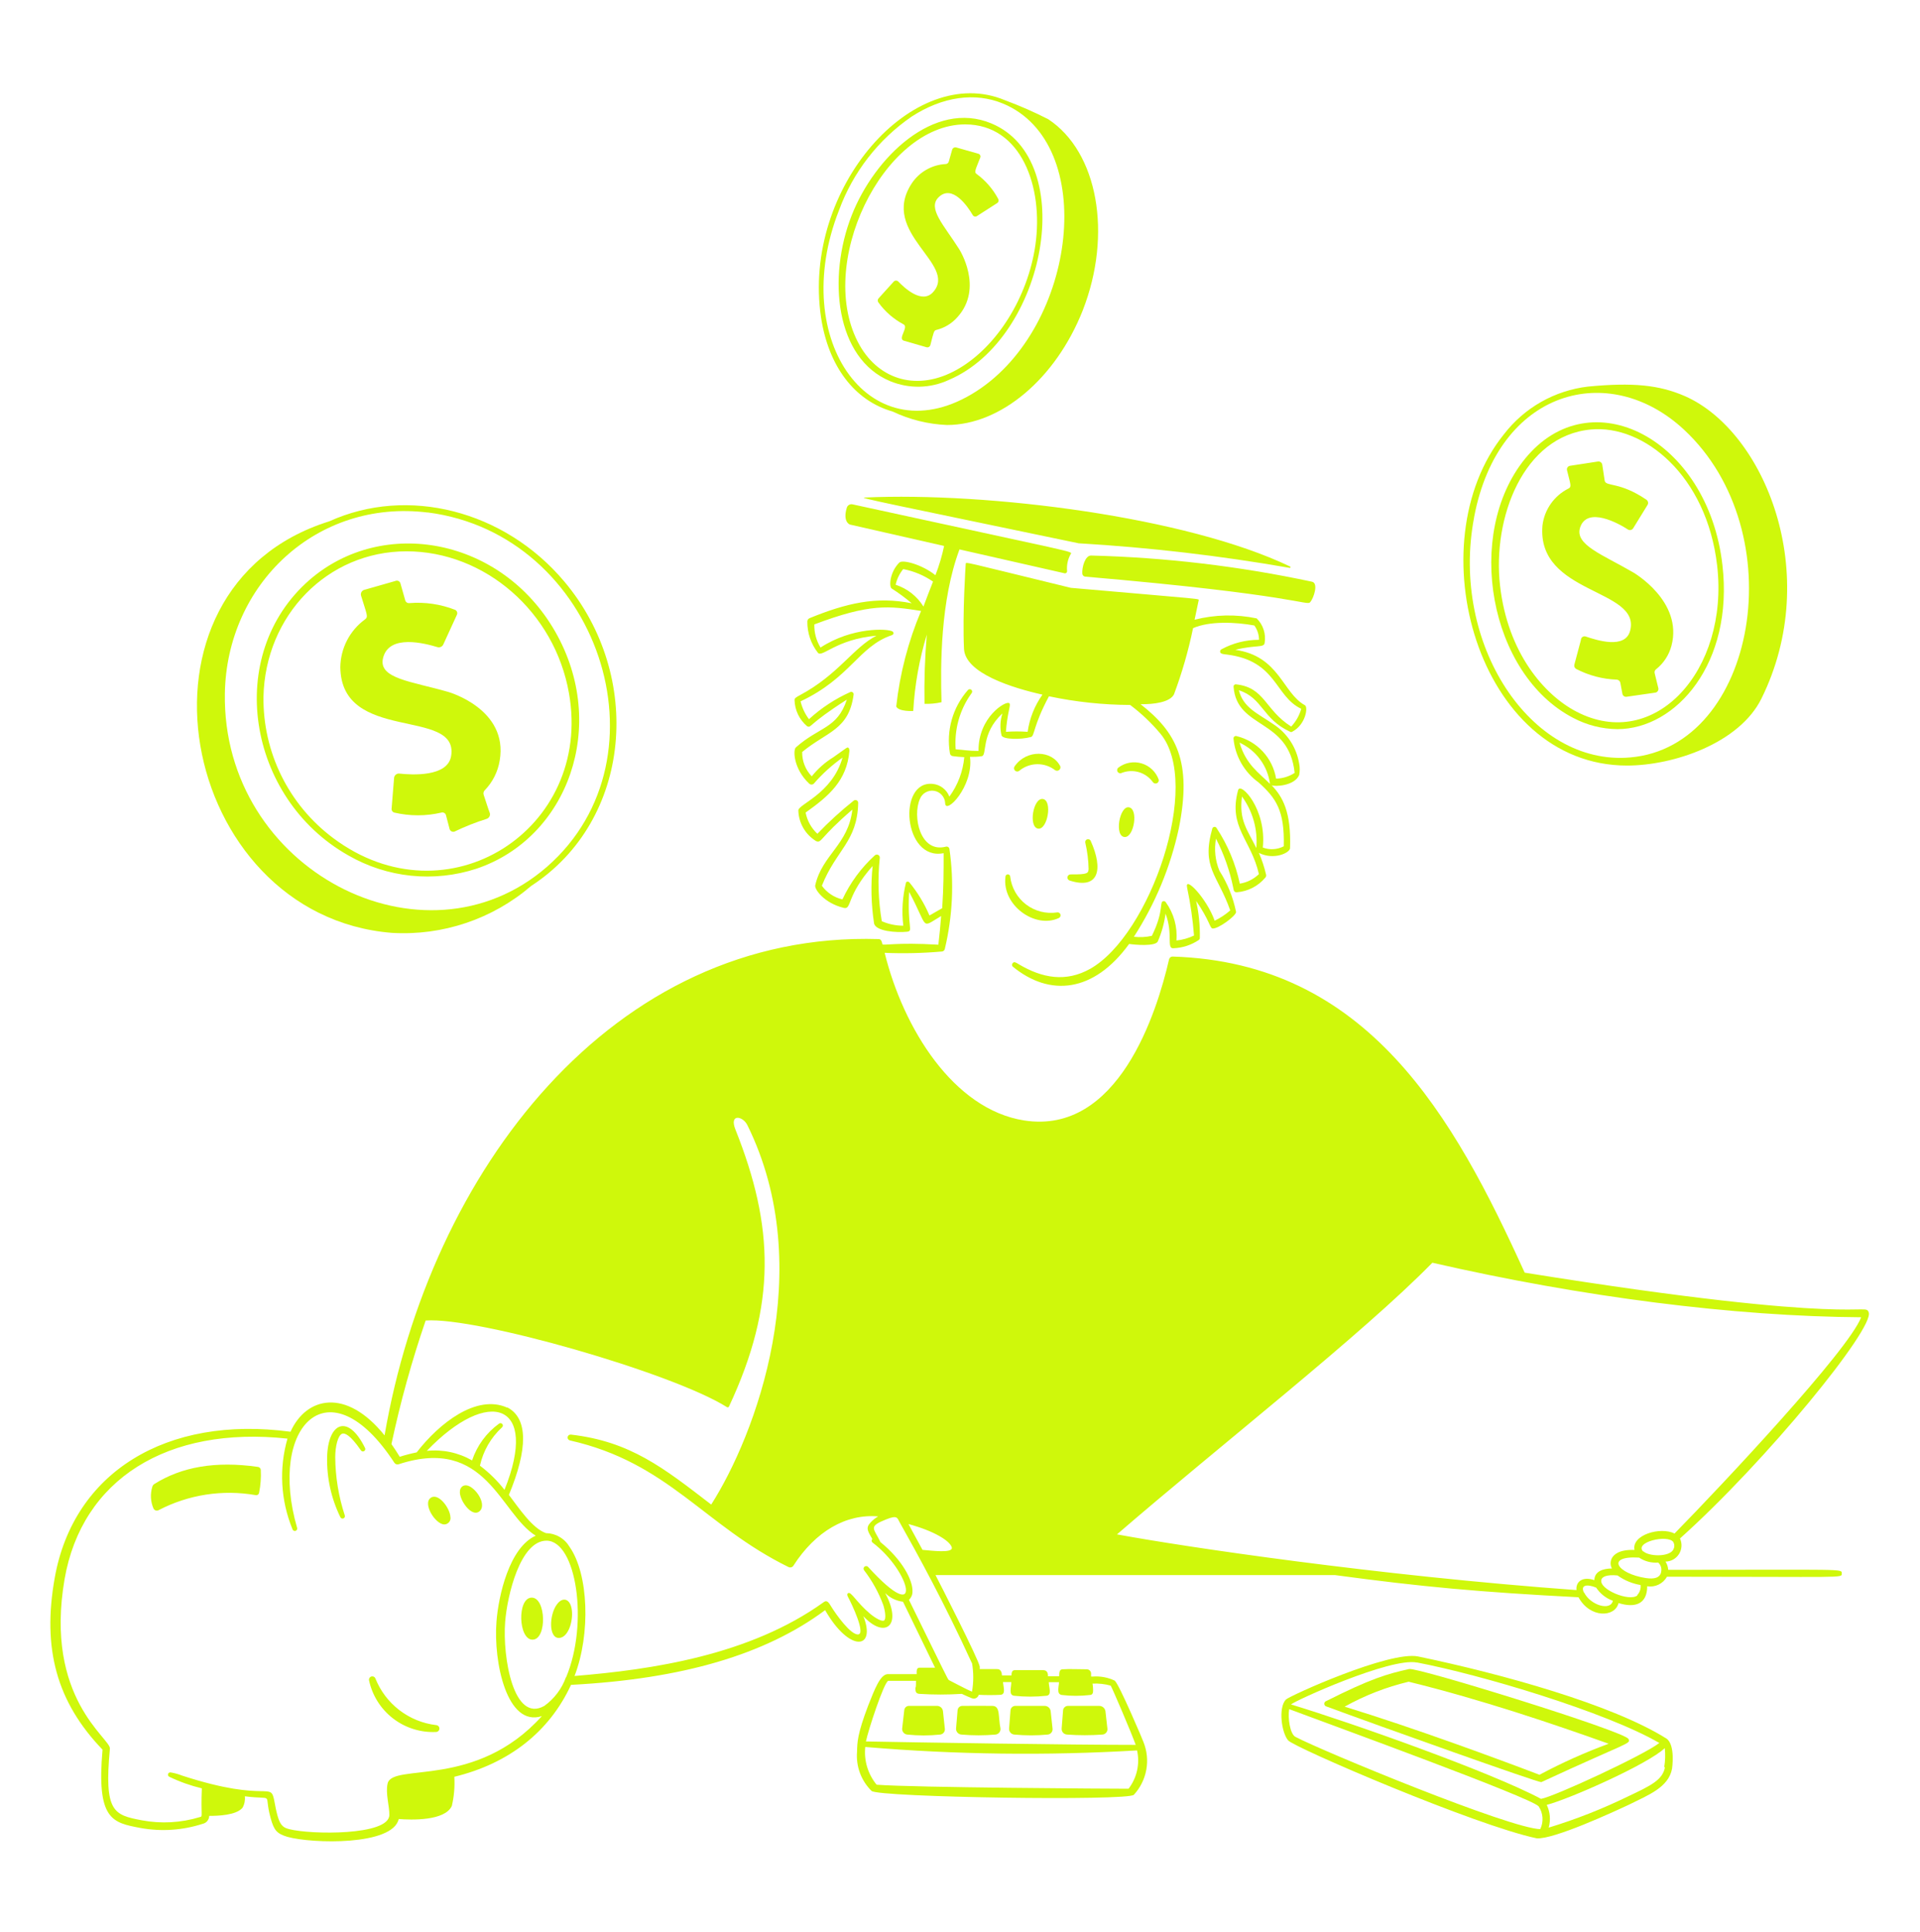 <svg width="154" height="155" viewBox="0 0 154 155" fill="none" xmlns="http://www.w3.org/2000/svg">
<path d="M130.754 50.582C130.371 52.115 128.048 51.349 127.198 51.065C127.125 51.038 127.045 51.04 126.975 51.072C126.904 51.103 126.849 51.161 126.822 51.233C126.822 51.318 126.584 52.13 126.278 53.311C126.259 53.377 126.263 53.449 126.289 53.513C126.316 53.577 126.363 53.63 126.423 53.663C127.432 54.188 128.545 54.481 129.681 54.522C129.75 54.526 129.815 54.553 129.867 54.599C129.918 54.645 129.953 54.707 129.965 54.775L130.126 55.641C130.131 55.681 130.145 55.718 130.165 55.753C130.186 55.787 130.213 55.817 130.245 55.84C130.277 55.864 130.314 55.881 130.352 55.89C130.391 55.899 130.431 55.901 130.471 55.894L132.77 55.564C132.812 55.557 132.851 55.542 132.886 55.519C132.921 55.495 132.95 55.465 132.973 55.429C132.995 55.394 133.01 55.354 133.016 55.313C133.022 55.271 133.019 55.229 133.008 55.189C132.931 54.89 132.816 54.422 132.717 54.001C132.702 53.945 132.704 53.886 132.724 53.831C132.743 53.776 132.778 53.729 132.824 53.694C133.432 53.214 133.868 52.55 134.066 51.801C135.009 48.229 131 45.921 131 45.921C128.531 44.48 126.262 43.699 126.745 42.296C127.32 40.617 129.811 41.974 130.578 42.48C130.644 42.519 130.722 42.532 130.798 42.517C130.873 42.501 130.939 42.458 130.984 42.395L132.149 40.502C132.188 40.434 132.201 40.354 132.184 40.277C132.167 40.201 132.122 40.133 132.057 40.088C129.888 38.609 128.792 39.061 128.708 38.555L128.516 37.283C128.505 37.202 128.462 37.13 128.397 37.081C128.333 37.032 128.251 37.011 128.171 37.022L125.925 37.367C125.885 37.373 125.847 37.388 125.812 37.41C125.778 37.432 125.749 37.461 125.727 37.494C125.704 37.528 125.689 37.567 125.682 37.607C125.676 37.647 125.677 37.688 125.688 37.727C125.963 38.854 126.078 39.053 125.803 39.191C125.237 39.475 124.751 39.895 124.387 40.412C124.023 40.93 123.793 41.53 123.718 42.158C123.242 47.715 131.62 47.194 130.754 50.582ZM36.187 60.631C35.927 62.348 33.029 62.164 32.025 62.057C31.928 62.048 31.831 62.076 31.755 62.136C31.678 62.196 31.626 62.283 31.611 62.379L31.412 64.839C31.397 64.912 31.41 64.988 31.449 65.052C31.487 65.116 31.548 65.163 31.619 65.184C32.867 65.478 34.166 65.478 35.413 65.184C35.485 65.165 35.562 65.174 35.628 65.21C35.693 65.245 35.743 65.305 35.766 65.376L36.065 66.518C36.078 66.556 36.098 66.592 36.125 66.622C36.151 66.653 36.184 66.678 36.22 66.695C36.257 66.713 36.296 66.724 36.337 66.726C36.377 66.729 36.417 66.723 36.456 66.71C37.296 66.305 38.164 65.962 39.054 65.683C39.144 65.648 39.218 65.581 39.261 65.494C39.303 65.407 39.312 65.308 39.284 65.215C39.161 64.916 38.947 64.195 38.794 63.759C38.773 63.697 38.77 63.63 38.785 63.566C38.8 63.503 38.832 63.445 38.878 63.398C39.514 62.743 39.934 61.908 40.081 61.007C40.787 56.875 35.965 55.511 35.965 55.511C32.999 54.652 30.331 54.445 30.722 52.797C31.19 50.82 34.125 51.624 35.099 51.916C35.19 51.94 35.286 51.931 35.37 51.89C35.455 51.849 35.522 51.779 35.559 51.693L36.64 49.333C36.658 49.298 36.67 49.26 36.674 49.221C36.678 49.181 36.674 49.142 36.663 49.104C36.651 49.066 36.633 49.031 36.608 49.001C36.583 48.97 36.552 48.945 36.517 48.926C35.346 48.465 34.084 48.279 32.83 48.382C32.761 48.391 32.69 48.375 32.632 48.337C32.573 48.299 32.529 48.242 32.508 48.175L32.117 46.795C32.105 46.753 32.084 46.714 32.055 46.681C32.026 46.648 31.99 46.622 31.95 46.604C31.909 46.587 31.866 46.578 31.822 46.58C31.778 46.581 31.735 46.592 31.695 46.611L29.197 47.324C29.106 47.356 29.03 47.421 28.986 47.507C28.942 47.592 28.932 47.692 28.959 47.784C29.427 49.317 29.557 49.471 29.281 49.685C28.675 50.126 28.181 50.702 27.836 51.367C27.492 52.032 27.307 52.769 27.296 53.518C27.365 59.65 36.801 56.722 36.187 60.631ZM72.475 26.022C72.897 26.252 72.007 27.141 72.475 27.325L74.307 27.854C74.341 27.865 74.376 27.868 74.411 27.864C74.446 27.859 74.48 27.848 74.51 27.83C74.541 27.812 74.567 27.788 74.587 27.759C74.608 27.73 74.622 27.697 74.629 27.663C74.897 26.62 74.905 26.513 75.104 26.467C75.757 26.307 76.346 25.951 76.79 25.447C78.929 23.087 76.936 19.99 76.936 19.99C75.717 18.066 74.368 16.709 75.288 15.82C76.392 14.747 77.634 16.586 78.025 17.261C78.041 17.288 78.063 17.311 78.088 17.329C78.114 17.348 78.143 17.361 78.173 17.368C78.204 17.375 78.236 17.376 78.267 17.371C78.298 17.366 78.328 17.354 78.354 17.337L79.964 16.303C79.993 16.287 80.019 16.265 80.04 16.239C80.061 16.213 80.076 16.183 80.086 16.151C80.095 16.119 80.098 16.085 80.094 16.052C80.09 16.019 80.08 15.987 80.064 15.958C79.643 15.165 79.048 14.478 78.324 13.95C78.132 13.804 78.216 13.674 78.623 12.646C78.636 12.616 78.642 12.583 78.641 12.55C78.641 12.516 78.633 12.484 78.618 12.454C78.604 12.424 78.583 12.398 78.557 12.377C78.531 12.356 78.501 12.34 78.469 12.332L76.691 11.826C76.623 11.81 76.551 11.821 76.491 11.857C76.431 11.892 76.387 11.95 76.369 12.018L76.101 12.961C76.086 13.015 76.055 13.064 76.01 13.1C75.966 13.136 75.912 13.157 75.855 13.16C75.31 13.187 74.779 13.342 74.305 13.613C73.831 13.883 73.427 14.261 73.126 14.716C70.513 18.717 76.859 21.186 74.844 23.431C73.954 24.428 72.544 23.094 72.046 22.581C71.999 22.535 71.935 22.509 71.869 22.509C71.804 22.509 71.74 22.535 71.693 22.581L70.459 23.945C70.422 23.99 70.401 24.047 70.401 24.106C70.401 24.165 70.422 24.222 70.459 24.267C70.987 24.999 71.677 25.6 72.475 26.022ZM86.809 46.021C86.814 46.082 86.841 46.14 86.885 46.183C86.928 46.227 86.985 46.254 87.047 46.259C104.079 47.723 104.807 48.635 105.091 48.305C105.374 47.976 105.773 46.772 105.229 46.665C99.399 45.419 93.466 44.716 87.507 44.565C87.031 44.565 86.771 45.515 86.809 46.021ZM69.363 39.912C68.734 39.912 71.708 40.494 86.518 43.584C92.19 43.918 97.838 44.576 103.435 45.553C103.442 45.556 103.45 45.557 103.457 45.557C103.465 45.556 103.472 45.555 103.479 45.551C103.485 45.548 103.492 45.544 103.497 45.538C103.502 45.532 103.505 45.526 103.508 45.519C103.51 45.512 103.512 45.505 103.511 45.497C103.511 45.49 103.509 45.482 103.506 45.475C103.503 45.469 103.498 45.463 103.493 45.458C103.487 45.453 103.481 45.449 103.473 45.446C95.172 41.46 79.259 39.46 69.363 39.912Z" fill="#CFF80B"/>
<path d="M130.501 61.413C134.242 61.413 139.508 59.619 141.279 56.047C146.231 46.029 141.524 34.584 135.147 31.779C133.069 30.874 130.954 30.668 127.366 31.012C126.043 31.168 124.764 31.587 123.605 32.245C122.447 32.904 121.432 33.788 120.621 34.845C113.569 43.599 118.528 61.413 130.501 61.413ZM118.237 41.483C120.176 31.204 129.076 28.904 135.055 34.454C143.916 42.671 140.873 59.895 130.762 60.761C122.752 61.474 116.321 51.617 118.229 41.545L118.237 41.483Z" fill="#CFF80B"/>
<path d="M126.194 57.596C127.281 58.17 128.49 58.478 129.72 58.492C134.449 58.492 139.071 53.196 138.152 45.316C136.994 35.213 127.573 30.33 122.315 36.807C117.432 42.825 119.425 54.1 126.194 57.596ZM127.604 34.454C131.828 34.056 136.894 38.126 137.73 45.377C138.696 53.809 132.702 60.347 126.447 57.09C123.879 55.756 120.928 52.398 120.314 46.964C119.701 41.529 122.185 34.96 127.604 34.454ZM71.41 30.583C72.158 30.89 72.962 31.039 73.77 31.021C74.579 31.002 75.375 30.817 76.109 30.476C83.919 27.141 86.564 12.846 79.52 9.902C74.921 7.978 70.145 12.608 68.313 17.276C66.358 22.259 66.995 28.759 71.41 30.583ZM77.412 9.979C81.919 9.979 83.713 14.992 83.046 19.66C82.448 23.822 79.98 27.816 76.806 29.625C73.633 31.434 70.559 30.499 68.965 27.724C65.308 21.316 70.827 9.979 77.412 9.979Z" fill="#CFF80B"/>
<path d="M71.594 33.013C72.96 33.663 74.443 34.031 75.955 34.094C80.263 34.094 84.678 30.384 86.847 24.895C89.239 18.763 88.051 12.186 84.08 9.565C82.946 8.986 81.779 8.474 80.585 8.032C73.303 4.996 64.311 15.053 65.852 25.447C66.442 29.372 68.527 32.139 71.594 33.013ZM67.301 16.855C68.418 13.81 70.454 11.187 73.127 9.35C75.603 7.748 78.201 7.38 80.447 8.308C88.112 11.489 86.38 26.183 78.324 31.38C69.953 36.777 63.162 27.356 67.301 16.855ZM31.427 74.835C35.5 75.08 39.508 73.73 42.603 71.071C50.706 65.805 51.641 54.208 45.248 46.634C40.449 40.947 32.7 38.969 26.414 41.82C9.275 47.178 14.295 73.448 31.427 74.835ZM34.309 41.108C47.977 42.855 53.963 60.708 43.876 69.531C34.003 78.139 17.814 69.791 18.036 55.633C18.182 46.857 25.402 40.011 34.309 41.115V41.108Z" fill="#CFF80B"/>
<path d="M27.947 68.626C29.487 69.512 31.195 70.064 32.962 70.248C34.729 70.431 36.514 70.242 38.203 69.692C45.562 67.223 48.835 58.194 44.535 50.674C40.235 43.154 30.737 41.399 24.827 46.519C17.936 52.529 19.807 64.034 27.947 68.626ZM32.608 44.227C38.886 44.227 44.497 49.08 45.639 55.626C47.555 66.518 35.865 74.099 26.705 67.216C24.952 65.901 23.533 64.191 22.565 62.225C21.597 60.26 21.106 58.093 21.133 55.902C21.271 49.371 26.253 44.227 32.608 44.227ZM85.866 70.144C85.807 70.144 85.75 70.166 85.705 70.204C85.659 70.242 85.629 70.296 85.619 70.354C85.609 70.412 85.62 70.472 85.65 70.524C85.68 70.575 85.726 70.614 85.782 70.634C88.166 71.401 88.495 69.715 87.491 67.476C87.472 67.418 87.43 67.37 87.376 67.343C87.321 67.316 87.258 67.311 87.2 67.331C87.142 67.35 87.094 67.391 87.067 67.446C87.04 67.501 87.035 67.564 87.054 67.622C87.214 68.308 87.301 69.01 87.315 69.715C87.284 70.044 87.269 70.159 85.866 70.144ZM80.646 70.328C80.347 72.627 83.038 74.544 84.939 73.639C84.989 73.613 85.029 73.569 85.05 73.516C85.072 73.463 85.073 73.404 85.054 73.351C85.036 73.297 84.998 73.251 84.949 73.222C84.9 73.194 84.841 73.184 84.785 73.195C84.35 73.26 83.906 73.238 83.48 73.129C83.053 73.02 82.653 72.826 82.302 72.56C81.952 72.293 81.659 71.959 81.44 71.577C81.222 71.195 81.082 70.772 81.029 70.335C81.03 70.285 81.011 70.235 80.976 70.199C80.941 70.162 80.892 70.141 80.842 70.14C80.791 70.139 80.742 70.158 80.705 70.193C80.668 70.229 80.647 70.277 80.646 70.328ZM83.26 66.472C84.027 66.595 84.433 64.219 83.651 64.096C82.869 63.973 82.471 66.342 83.26 66.472ZM90.55 64.763C89.783 64.632 89.354 67.147 90.228 67.147C90.964 67.147 91.324 64.893 90.55 64.763ZM85.046 61.474C84.387 60.163 82.325 60.102 81.382 61.474C81.345 61.524 81.327 61.586 81.331 61.648C81.335 61.709 81.361 61.768 81.405 61.812C81.448 61.857 81.506 61.884 81.568 61.89C81.63 61.895 81.692 61.878 81.742 61.842C82.144 61.505 82.648 61.315 83.173 61.304C83.697 61.293 84.209 61.461 84.624 61.781C84.671 61.814 84.728 61.831 84.785 61.83C84.842 61.83 84.898 61.811 84.944 61.778C84.991 61.744 85.025 61.697 85.043 61.642C85.062 61.588 85.063 61.529 85.046 61.474ZM92.474 62.747C92.508 62.795 92.558 62.829 92.615 62.845C92.672 62.861 92.733 62.857 92.787 62.834C92.841 62.811 92.886 62.77 92.914 62.718C92.942 62.666 92.952 62.606 92.941 62.547C92.831 62.236 92.649 61.956 92.41 61.729C92.171 61.501 91.882 61.334 91.566 61.24C91.25 61.145 90.916 61.127 90.591 61.187C90.267 61.246 89.961 61.382 89.699 61.582C89.654 61.617 89.622 61.667 89.609 61.723C89.597 61.779 89.603 61.838 89.628 61.89C89.653 61.942 89.695 61.983 89.747 62.008C89.799 62.033 89.858 62.039 89.913 62.026C90.359 61.837 90.855 61.805 91.32 61.936C91.786 62.067 92.193 62.353 92.474 62.747ZM26.238 116.871C26.2 118.543 26.563 120.198 27.296 121.701C27.314 121.747 27.35 121.784 27.395 121.805C27.441 121.826 27.492 121.828 27.539 121.811C27.586 121.794 27.624 121.759 27.646 121.714C27.668 121.669 27.672 121.618 27.656 121.57C27.159 120.058 26.9 118.478 26.889 116.887C26.889 116.067 27.096 115.124 27.457 115.009C27.633 114.955 28.062 115.055 28.944 116.343C28.97 116.386 29.013 116.418 29.062 116.43C29.112 116.442 29.164 116.434 29.208 116.408C29.252 116.381 29.283 116.339 29.296 116.289C29.308 116.239 29.3 116.187 29.273 116.143C27.901 113.376 26.314 114.12 26.238 116.871ZM34.976 138.388C33.9 138.259 32.878 137.841 32.02 137.178C31.162 136.516 30.499 135.633 30.101 134.624C30.073 134.568 30.025 134.523 29.967 134.498C29.909 134.474 29.844 134.47 29.784 134.488C29.723 134.507 29.671 134.546 29.637 134.599C29.602 134.652 29.587 134.715 29.595 134.778C29.85 135.995 30.53 137.082 31.513 137.845C32.496 138.607 33.718 138.995 34.961 138.94C34.997 138.941 35.033 138.935 35.067 138.922C35.101 138.909 35.132 138.889 35.158 138.864C35.185 138.84 35.206 138.81 35.221 138.777C35.235 138.744 35.243 138.708 35.245 138.672C35.245 138.635 35.239 138.599 35.227 138.565C35.214 138.532 35.194 138.501 35.169 138.474C35.144 138.448 35.114 138.427 35.081 138.412C35.048 138.397 35.013 138.389 34.976 138.388ZM34.555 120.152C33.872 120.604 34.915 122.291 35.643 122.291C35.717 122.289 35.789 122.271 35.855 122.238C35.922 122.205 35.98 122.158 36.026 122.101C36.072 122.043 36.105 121.976 36.122 121.904C36.139 121.832 36.141 121.758 36.126 121.685C36.088 120.965 35.153 119.731 34.555 120.152ZM37.743 119.278C37.23 118.972 36.862 119.278 36.885 119.738C36.923 120.459 37.835 121.678 38.418 121.271C39.001 120.865 38.464 119.731 37.743 119.278ZM20.696 117.676C17.269 117.186 14.563 117.676 12.379 119.048C12.301 119.098 12.244 119.174 12.218 119.263C12.04 119.838 12.072 120.458 12.31 121.011C12.328 121.048 12.353 121.082 12.384 121.109C12.416 121.136 12.452 121.157 12.492 121.169C12.532 121.181 12.573 121.185 12.615 121.18C12.656 121.175 12.696 121.162 12.732 121.141C15.118 119.899 17.846 119.476 20.497 119.938C20.527 119.945 20.559 119.947 20.591 119.942C20.622 119.937 20.652 119.925 20.679 119.908C20.705 119.89 20.728 119.868 20.745 119.841C20.763 119.815 20.775 119.785 20.78 119.754C20.903 119.151 20.95 118.536 20.918 117.922C20.915 117.861 20.891 117.804 20.851 117.759C20.81 117.714 20.756 117.685 20.696 117.676ZM42.649 128.162C41.461 128.162 41.568 131.566 42.726 131.535C43.883 131.505 43.807 128.162 42.649 128.162ZM45.823 128.929C45.646 128.224 45.102 128.116 44.673 128.699C44.044 129.535 43.998 131.397 44.819 131.397C45.639 131.397 46.053 129.811 45.823 128.929ZM75.188 136.847H72.889C72.797 136.851 72.71 136.888 72.643 136.951C72.577 137.015 72.536 137.101 72.529 137.192L72.36 138.672C72.353 138.787 72.391 138.9 72.465 138.988C72.539 139.077 72.644 139.133 72.758 139.147C73.64 139.239 74.529 139.239 75.411 139.147C75.521 139.135 75.623 139.08 75.693 138.994C75.764 138.908 75.797 138.798 75.786 138.687L75.633 137.269C75.621 137.157 75.569 137.054 75.488 136.977C75.406 136.9 75.3 136.854 75.188 136.847ZM76.806 137.208L76.683 138.672C76.679 138.79 76.72 138.905 76.799 138.994C76.877 139.082 76.987 139.137 77.105 139.147C78.02 139.227 78.941 139.227 79.857 139.147C79.971 139.133 80.075 139.076 80.148 138.988C80.22 138.899 80.256 138.786 80.248 138.672C80.048 137.667 80.248 136.863 79.604 136.847C78.96 136.832 78.017 136.847 77.174 136.847C77.079 136.851 76.988 136.89 76.92 136.956C76.852 137.023 76.811 137.113 76.806 137.208ZM81.351 139.147C82.246 139.231 83.147 139.231 84.042 139.147C84.153 139.135 84.255 139.081 84.327 138.995C84.398 138.909 84.434 138.798 84.425 138.687L84.272 137.269C84.257 137.153 84.201 137.046 84.113 136.969C84.026 136.891 83.913 136.848 83.797 136.847H81.42C81.328 136.851 81.239 136.887 81.172 136.951C81.104 137.014 81.062 137.1 81.052 137.192L80.937 138.656C80.932 138.716 80.939 138.776 80.957 138.832C80.975 138.889 81.004 138.942 81.042 138.988C81.081 139.033 81.128 139.071 81.181 139.098C81.234 139.125 81.292 139.142 81.351 139.147ZM85.583 139.147C86.529 139.216 87.48 139.216 88.426 139.147C88.483 139.143 88.538 139.128 88.589 139.103C88.639 139.077 88.684 139.042 88.721 139C88.758 138.957 88.787 138.907 88.804 138.854C88.822 138.8 88.829 138.743 88.825 138.687L88.664 137.261C88.642 137.145 88.581 137.04 88.49 136.964C88.399 136.888 88.284 136.847 88.166 136.847H85.652C85.557 136.848 85.466 136.884 85.395 136.948C85.325 137.011 85.279 137.098 85.268 137.192L85.153 138.656C85.148 138.717 85.155 138.778 85.174 138.836C85.193 138.894 85.224 138.947 85.264 138.993C85.304 139.039 85.353 139.076 85.407 139.102C85.462 139.129 85.522 139.144 85.583 139.147ZM113.753 132.884C111.453 132.401 103.397 136.058 103.136 136.341C102.508 137.008 102.799 139.032 103.328 139.622C103.857 140.212 118.352 146.444 123.258 147.471C124.614 147.571 129.39 145.363 130.655 144.773C132.188 144.007 133.836 143.393 134.112 141.883C134.112 141.883 134.395 139.998 133.675 139.476C129.344 136.748 120.529 134.295 113.753 132.884ZM113.668 133.367C118.758 134.341 128.784 137.323 133.092 139.821C131.873 140.787 124.66 144.129 123.603 144.306C119.617 142.167 108.326 138.173 103.55 136.732C103.849 136.433 111.507 132.961 113.63 133.367H113.668ZM123.58 146.735C121.219 146.735 106.011 140.45 103.903 139.331C103.466 139.101 103.282 137.798 103.404 137.108C107.007 138.457 122.713 144.168 123.411 144.903C123.59 145.171 123.696 145.481 123.719 145.802C123.742 146.123 123.68 146.445 123.541 146.735H123.58ZM133.544 141.768C133.353 142.796 132.418 143.24 130.555 144.122C128.511 145.117 126.391 145.95 124.216 146.613C124.39 146.006 124.335 145.357 124.062 144.789C125.91 144.306 132.195 141.515 133.529 140.235C133.583 140.746 133.567 141.262 133.483 141.768H133.544Z" fill="#CFF80B"/>
<path d="M130.616 139.5C130.31 138.886 113.707 133.743 113.032 133.889C111.238 134.287 109.966 134.655 106.348 136.472C106.309 136.489 106.275 136.518 106.252 136.554C106.228 136.59 106.216 136.632 106.216 136.675C106.216 136.718 106.228 136.76 106.252 136.796C106.275 136.832 106.309 136.861 106.348 136.878C110.617 138.457 123.38 143.01 123.625 142.964C130.662 139.706 130.823 139.906 130.616 139.5ZM107.85 136.909C109.462 136.009 111.19 135.336 112.986 134.908C118.881 136.357 124.622 138.311 129.029 139.883C127.124 140.583 125.269 141.415 123.48 142.374C120 141.048 113.4 138.61 107.85 136.909Z" fill="#CFF80B"/>
<path d="M133.805 125.932C133.789 125.698 133.715 125.471 133.59 125.273C133.808 125.269 134.021 125.211 134.21 125.104C134.399 124.997 134.558 124.844 134.673 124.66C134.788 124.475 134.855 124.265 134.868 124.048C134.881 123.831 134.84 123.614 134.748 123.418C141.693 117.193 150.347 106.554 149.887 105.282C149.573 104.431 149.573 106.47 122.292 102.093C116.581 89.522 109.682 77.219 94.053 76.736C93.987 76.734 93.923 76.756 93.871 76.796C93.82 76.837 93.783 76.894 93.769 76.958C92.788 81.235 89.691 91.062 82.141 89.882C76.484 88.993 72.46 82.516 70.957 76.437C72.491 76.501 74.027 76.466 75.556 76.33C75.609 76.325 75.658 76.304 75.698 76.269C75.738 76.235 75.766 76.189 75.779 76.138C76.409 73.51 76.537 70.787 76.154 68.112C76.15 68.08 76.139 68.048 76.121 68.02C76.104 67.992 76.08 67.968 76.053 67.95C76.025 67.932 75.994 67.92 75.961 67.915C75.928 67.91 75.895 67.912 75.863 67.921C73.809 68.457 73.165 65.491 73.786 64.088C73.874 63.866 74.036 63.681 74.244 63.564C74.452 63.446 74.694 63.403 74.93 63.441C75.166 63.48 75.381 63.597 75.541 63.775C75.701 63.952 75.796 64.179 75.809 64.418C75.809 65.422 78.109 63.092 77.802 60.715C78.124 60.715 78.439 60.715 78.745 60.662C79.198 60.608 78.638 58.86 80.401 57.235C80.217 57.806 80.193 58.416 80.332 58.998C80.432 59.32 81.865 59.351 82.693 59.121C82.992 59.044 82.854 58.255 84.134 55.856C86.276 56.31 88.46 56.543 90.649 56.553C91.542 57.224 92.355 57.996 93.072 58.853C96.444 62.892 92.251 75.011 87.445 77.717C85.506 78.805 83.613 78.484 81.696 77.341C81.489 77.211 81.336 77.112 81.221 77.272C81.188 77.308 81.17 77.355 81.17 77.403C81.17 77.451 81.188 77.498 81.221 77.533C84.195 79.986 87.729 79.633 90.565 75.724C91.017 75.793 92.658 75.939 92.865 75.525C93.176 74.814 93.385 74.063 93.486 73.294C94.114 74.927 93.532 76.13 94.129 76.069C94.855 76.039 95.558 75.808 96.161 75.402C96.185 75.381 96.204 75.355 96.218 75.326C96.231 75.297 96.238 75.266 96.237 75.234C96.257 74.239 96.156 73.245 95.939 72.275C97.004 73.808 97.042 74.459 97.249 74.482C97.686 74.551 99.166 73.455 99.143 73.156C98.905 71.982 98.453 70.862 97.809 69.853C97.472 69.038 97.376 68.144 97.533 67.277C98.169 68.516 98.633 69.837 98.913 71.202C98.959 71.447 98.974 71.585 99.219 71.577C99.656 71.542 100.082 71.42 100.471 71.218C100.861 71.017 101.206 70.74 101.488 70.404C101.518 70.373 101.539 70.335 101.55 70.293C101.56 70.252 101.56 70.208 101.55 70.167C101.414 69.567 101.221 68.982 100.975 68.419C102.163 69.025 103.458 68.419 103.473 68.043C103.573 65.123 102.876 63.912 101.994 62.992C102.232 63.122 103.826 63.053 104.202 62.179C104.266 61.871 104.266 61.553 104.202 61.244C104.096 60.604 103.857 59.993 103.5 59.45C103.144 58.908 102.678 58.446 102.132 58.094C100.844 57.205 99.74 56.791 99.365 55.373C101.289 55.986 101.243 57.672 103.473 58.699C103.499 58.718 103.53 58.727 103.562 58.727C103.593 58.727 103.624 58.718 103.65 58.699C104.738 58.124 104.93 56.722 104.669 56.576C102.876 55.603 102.623 52.629 99.081 52.13C100.729 51.716 101.381 51.985 101.435 51.578C101.494 51.223 101.467 50.859 101.356 50.516C101.245 50.173 101.054 49.862 100.798 49.608C99.151 49.261 97.446 49.297 95.816 49.716C96.007 48.834 96.138 48.183 96.138 48.183C96.138 47.999 96.966 48.129 85.889 47.156C76.936 44.978 77.503 45.055 77.457 45.255C77.457 45.293 77.189 49.133 77.32 52.046C77.412 54.016 81.221 55.189 83.613 55.725C82.984 56.61 82.577 57.633 82.425 58.707C81.845 58.665 81.264 58.665 80.684 58.707C80.726 58.096 80.814 57.489 80.945 56.89C81.007 56.576 81.029 56.477 80.945 56.407C80.677 56.193 78.454 57.534 78.485 60.24C77.641 60.24 77.343 60.156 76.653 60.11C76.535 58.535 76.968 56.969 77.879 55.679L77.933 55.603C77.949 55.583 77.961 55.56 77.968 55.536C77.976 55.512 77.978 55.486 77.976 55.461C77.973 55.436 77.966 55.411 77.954 55.389C77.942 55.367 77.925 55.347 77.906 55.331C77.886 55.314 77.864 55.302 77.839 55.295C77.815 55.288 77.79 55.285 77.764 55.288C77.739 55.29 77.715 55.297 77.692 55.309C77.67 55.322 77.65 55.338 77.634 55.357C77.03 56.044 76.587 56.856 76.338 57.735C76.089 58.615 76.039 59.538 76.193 60.44C76.202 60.493 76.227 60.543 76.266 60.581C76.304 60.62 76.354 60.645 76.407 60.654C76.714 60.7 77.028 60.723 77.343 60.738C77.24 61.883 76.826 62.977 76.147 63.904C76.042 63.628 75.862 63.387 75.628 63.207C75.394 63.027 75.114 62.915 74.821 62.885C71.954 62.586 72.452 69.094 75.687 68.442C75.687 70.052 75.687 71.071 75.572 72.857L74.552 73.44C74.141 72.481 73.597 71.586 72.935 70.78C72.918 70.762 72.898 70.747 72.876 70.737C72.853 70.728 72.829 70.722 72.805 70.722C72.78 70.722 72.756 70.728 72.733 70.737C72.711 70.747 72.691 70.762 72.674 70.78C72.388 71.917 72.313 73.096 72.452 74.26C71.858 74.261 71.271 74.138 70.727 73.9C70.442 72.221 70.388 70.511 70.566 68.818C70.572 68.769 70.562 68.721 70.539 68.678C70.516 68.635 70.48 68.601 70.436 68.579C70.393 68.558 70.344 68.55 70.296 68.557C70.248 68.564 70.203 68.585 70.168 68.618C69.076 69.612 68.192 70.813 67.569 72.152C66.906 71.996 66.322 71.607 65.921 71.056C67.056 68.181 68.765 67.53 68.834 64.418C68.837 64.374 68.827 64.33 68.806 64.291C68.784 64.253 68.751 64.222 68.712 64.202C68.672 64.183 68.628 64.175 68.584 64.181C68.54 64.186 68.499 64.205 68.466 64.234C67.439 65.052 66.469 65.938 65.561 66.886C65.074 66.433 64.744 65.837 64.618 65.184C66.488 63.85 67.922 62.632 68.129 60.24C68.129 60.187 68.129 60.033 68.037 59.98C67.945 59.926 67.93 59.98 66.841 60.746C66.179 61.153 65.593 61.671 65.109 62.279C64.605 61.755 64.329 61.052 64.342 60.325C66.32 58.684 68.083 58.577 68.466 55.725C68.472 55.691 68.468 55.656 68.456 55.623C68.443 55.591 68.422 55.562 68.394 55.541C68.367 55.52 68.334 55.506 68.299 55.502C68.264 55.498 68.23 55.504 68.198 55.518C66.985 56.062 65.867 56.797 64.886 57.695C64.567 57.268 64.337 56.781 64.212 56.262C68.182 54.399 68.888 51.854 71.501 50.965C71.716 50.896 71.709 50.735 71.578 50.651C71.195 50.421 68.351 50.291 65.814 51.946C65.472 51.389 65.299 50.745 65.316 50.091C69.792 48.397 71.31 48.604 73.878 49.011C72.846 51.456 72.175 54.038 71.885 56.676C72.084 57.105 73.249 57.036 73.249 57.036C73.368 54.956 73.734 52.898 74.338 50.904C74.181 52.752 74.12 54.607 74.154 56.461C74.612 56.477 75.071 56.434 75.518 56.331C75.426 53.372 75.426 48.175 76.959 44.074L85.391 45.99C85.416 45.995 85.442 45.994 85.467 45.987C85.492 45.98 85.514 45.968 85.534 45.951C85.553 45.934 85.568 45.913 85.578 45.889C85.588 45.865 85.592 45.84 85.59 45.814C85.543 45.343 85.642 44.87 85.874 44.457C86.02 44.204 86.686 44.457 68.366 40.456C68.272 40.439 68.175 40.456 68.093 40.506C68.011 40.555 67.95 40.633 67.922 40.724C67.569 41.889 68.175 42.081 68.175 42.081L75.725 43.798C75.558 44.598 75.324 45.382 75.028 46.144C73.97 45.293 72.398 44.864 72.13 45.132C71.364 45.898 71.294 47.056 71.517 47.209C72.08 47.567 72.618 47.964 73.127 48.397C70.275 47.815 67.853 48.397 64.925 49.593C64.875 49.616 64.833 49.653 64.803 49.699C64.773 49.745 64.757 49.799 64.756 49.854C64.744 50.761 65.042 51.645 65.599 52.36C65.936 52.789 67.079 51.272 70.298 50.996C68.451 51.939 67.232 54.131 64.166 55.764C63.859 55.932 63.721 56.009 63.729 56.162C63.74 56.564 63.836 56.959 64.01 57.321C64.185 57.682 64.434 58.004 64.741 58.263C65.101 58.416 64.741 58.155 67.922 56.124C67.155 58.469 65.722 58.278 63.836 59.957C63.591 60.171 63.66 61.697 64.902 62.862C64.952 62.911 65.019 62.938 65.09 62.938C65.16 62.938 65.227 62.911 65.277 62.862C65.957 62.077 66.729 61.377 67.577 60.777C66.741 63.728 63.928 64.54 64.035 65.046C64.053 65.538 64.193 66.017 64.442 66.441C64.69 66.865 65.041 67.221 65.461 67.476C65.921 67.653 65.707 67.231 68.366 64.947C68.044 67.76 65.952 68.565 65.392 71.002C65.285 71.301 66.097 72.459 67.692 72.834C68.328 72.972 67.861 71.876 69.991 69.469C69.835 71.001 69.874 72.546 70.106 74.068C70.221 74.712 71.923 74.835 72.766 74.743C73.272 74.674 72.766 74.421 72.92 71.546C74.514 74.528 73.793 74.482 75.487 73.486C75.426 74.252 75.357 75.019 75.265 75.785C71.8 75.578 70.804 75.885 70.773 75.739C70.743 75.594 70.697 75.341 70.49 75.333C49.027 74.682 34.463 94.059 30.845 115.147C27.748 111.299 24.559 112.065 23.302 114.855C13.337 113.522 5.902 118.106 4.392 126.56C3.372 132.263 4.545 136.525 8.224 140.358C7.734 145.984 8.991 146.214 11.29 146.644C12.949 146.943 14.655 146.827 16.258 146.306C16.404 146.275 16.535 146.195 16.63 146.079C16.724 145.964 16.777 145.819 16.779 145.67C17.492 145.67 18.948 145.624 19.454 145.018C19.61 144.739 19.674 144.417 19.638 144.099C22.114 144.421 21.117 143.7 21.7 145.823C21.976 146.843 22.206 147.096 23.064 147.356C25.034 147.901 31.496 148.077 31.979 145.923C32.968 146 35.681 146.092 36.241 144.873C36.421 144.107 36.488 143.32 36.44 142.535C40.825 141.469 44.06 138.925 45.8 135.161C54.722 134.693 61.391 132.731 66.182 129.167C68.144 132.601 70.306 132.317 69.248 129.65C70.973 131.52 72.421 130.416 70.996 127.795C71.382 128.18 71.887 128.426 72.429 128.492L74.997 133.781H73.778C73.564 133.781 73.54 133.919 73.525 134.065C73.52 134.144 73.52 134.223 73.525 134.302C73.507 134.298 73.489 134.298 73.472 134.302H71.172C70.589 134.364 70.16 135.498 69.639 136.809C68.765 139.109 68.757 139.775 68.742 140.534C68.695 141.11 68.775 141.69 68.976 142.231C69.177 142.773 69.495 143.264 69.907 143.669C70.421 144.183 90.542 144.49 90.948 143.976C91.462 143.415 91.807 142.72 91.943 141.971C92.079 141.222 91.999 140.45 91.715 139.745C91.715 139.699 89.783 135.146 89.415 134.824C88.862 134.56 88.248 134.447 87.637 134.494H87.514V134.226C87.505 134.14 87.465 134.061 87.401 134.003C87.338 133.945 87.255 133.913 87.169 133.911C86.403 133.911 85.859 133.873 85.23 133.911C84.924 133.911 84.969 134.287 84.954 134.471H84.057C84.057 134.341 84.057 133.988 83.689 133.98H81.39C81.106 133.98 81.144 134.325 81.129 134.402H80.363C80.363 134.356 80.363 133.904 79.995 133.896C79.627 133.888 78.968 133.896 78.584 133.896C78.589 133.83 78.589 133.763 78.584 133.697C78.523 133.176 75.311 126.875 75.035 126.353H107.069C114.059 127.296 118.635 127.718 126.607 128.132C127.543 129.841 129.543 129.749 129.819 128.599C131.184 129.021 132.119 128.653 132.119 127.25C132.43 127.301 132.749 127.255 133.033 127.118C133.317 126.981 133.552 126.759 133.705 126.484C148.024 126.484 147.733 126.614 147.725 126.223C147.718 125.832 148.07 125.932 133.805 125.932ZM94.16 55.71C94.807 53.979 95.32 52.2 95.693 50.39C97.027 49.808 99.089 49.9 100.607 50.176C100.851 50.509 100.982 50.912 100.982 51.325C99.927 51.323 98.889 51.587 97.962 52.092C97.939 52.103 97.919 52.12 97.904 52.139C97.888 52.159 97.876 52.182 97.87 52.207C97.801 52.46 98.131 52.475 98.391 52.506C102.431 53.004 102.224 55.848 104.37 56.86C104.222 57.394 103.946 57.883 103.565 58.285C101.45 56.959 101.458 55.135 99.127 54.898C99.101 54.896 99.074 54.9 99.049 54.911C99.025 54.921 99.003 54.936 98.985 54.956C98.967 54.976 98.954 55 98.947 55.026C98.94 55.051 98.939 55.078 98.943 55.104C99.212 58.516 103.389 57.603 103.841 62.003C103.398 62.291 102.883 62.45 102.354 62.463C102.219 61.647 101.846 60.889 101.284 60.282C100.721 59.676 99.992 59.248 99.189 59.052C99.159 59.042 99.127 59.039 99.096 59.044C99.066 59.049 99.036 59.062 99.011 59.081C98.986 59.1 98.966 59.124 98.953 59.153C98.94 59.181 98.934 59.212 98.936 59.244C99 59.941 99.213 60.617 99.561 61.225C99.909 61.834 100.383 62.36 100.952 62.77C102.339 64.019 103.044 65 102.968 67.89C102.71 68.024 102.428 68.102 102.139 68.119C101.85 68.136 101.56 68.092 101.289 67.99C101.611 64.924 99.495 62.678 99.304 63.391C98.499 66.372 100.338 67.323 100.975 70.121C100.555 70.528 100.019 70.796 99.442 70.887C99.109 69.305 98.482 67.8 97.594 66.449C97.579 66.415 97.555 66.385 97.524 66.364C97.492 66.344 97.456 66.332 97.418 66.332C97.38 66.332 97.344 66.344 97.312 66.364C97.281 66.385 97.256 66.415 97.242 66.449C96.337 69.623 97.648 70.121 98.675 73.034C98.297 73.363 97.877 73.642 97.426 73.861C96.797 72.075 94.98 70.174 95.218 71.217C95.485 72.481 95.669 73.761 95.77 75.049C95.326 75.263 94.849 75.398 94.359 75.448C94.45 74.357 94.148 73.27 93.509 72.382C93.492 72.354 93.469 72.33 93.441 72.314C93.412 72.298 93.38 72.29 93.348 72.29C92.941 72.29 93.424 72.98 92.389 75.073C91.917 75.178 91.43 75.204 90.948 75.149C92.662 72.492 93.883 69.547 94.551 66.457C95.64 61.053 94.329 58.722 91.485 56.492C92.55 56.507 93.823 56.339 94.16 55.71ZM101.864 62.885C100.975 61.988 99.948 61.352 99.419 59.573C100.073 59.873 100.641 60.334 101.068 60.914C101.496 61.493 101.77 62.171 101.864 62.885ZM100.768 68.028C100.055 66.572 99.357 65.805 99.618 63.897C100.486 65.091 100.894 66.557 100.768 68.028ZM71.839 46.91C71.939 46.449 72.146 46.019 72.444 45.653C73.303 45.817 74.118 46.159 74.836 46.657C74.591 47.294 74.322 47.96 74.069 48.658C73.557 47.829 72.766 47.21 71.839 46.91ZM31.09 143.071C30.906 143.876 31.243 144.873 31.228 145.609C31.182 147.264 24.919 147.18 23.202 146.735C22.842 146.636 22.505 146.552 22.267 145.685C22.145 145.241 22.083 144.919 22.03 144.612C21.685 142.727 21.723 144.75 14.594 142.435C14.296 142.315 13.985 142.23 13.667 142.182C13.623 142.18 13.581 142.192 13.546 142.218C13.511 142.244 13.486 142.281 13.476 142.323C13.466 142.365 13.471 142.41 13.491 142.448C13.51 142.487 13.543 142.518 13.582 142.535C14.415 142.936 15.289 143.247 16.189 143.462C16.097 145.678 16.288 145.716 16.043 145.762C14.529 146.227 12.924 146.317 11.367 146.023C9.114 145.593 8.339 145.363 8.815 140.274C8.891 139.461 3.533 136.249 5.181 126.675C6.569 118.68 13.414 114.365 23.057 115.407C22.367 117.809 22.511 120.372 23.463 122.682C23.478 122.731 23.512 122.771 23.558 122.795C23.603 122.819 23.656 122.823 23.704 122.808C23.753 122.793 23.794 122.759 23.818 122.714C23.841 122.668 23.846 122.616 23.831 122.567C21.47 114.449 26.368 109.267 31.634 117.347C31.671 117.401 31.725 117.442 31.787 117.463C31.85 117.483 31.917 117.483 31.979 117.462C39.008 115.162 40.104 121.432 42.971 123.195C40.84 124.138 39.974 128.055 39.821 130.094C39.568 133.298 40.649 138.58 43.462 137.667C38.165 143.562 31.489 141.385 31.09 143.071ZM40.028 114.204C39.016 114.937 38.259 115.969 37.866 117.155C36.766 116.524 35.494 116.256 34.233 116.389C39.192 111.222 43.278 112.518 40.465 119.516C39.897 118.785 39.234 118.133 38.495 117.577C38.755 116.398 39.37 115.328 40.258 114.511C40.298 114.48 40.325 114.435 40.332 114.384C40.34 114.334 40.327 114.283 40.296 114.242C40.266 114.202 40.22 114.175 40.17 114.168C40.12 114.16 40.068 114.173 40.028 114.204ZM45.394 134.548C45.062 135.472 44.458 136.273 43.661 136.847C41.185 138.25 40.296 132.93 40.518 130.102C40.687 127.971 41.73 123.594 43.837 123.594C46.237 123.617 47.225 130.224 45.409 134.548H45.394ZM69.639 125.71C69.622 125.688 69.6 125.67 69.576 125.656C69.552 125.643 69.526 125.634 69.498 125.631C69.471 125.628 69.443 125.63 69.417 125.638C69.39 125.645 69.365 125.658 69.344 125.675C69.322 125.692 69.304 125.713 69.291 125.737C69.277 125.762 69.269 125.788 69.265 125.815C69.262 125.843 69.264 125.871 69.272 125.897C69.279 125.924 69.292 125.949 69.309 125.97C69.957 126.812 70.474 127.748 70.842 128.745C71.011 129.266 71.08 129.879 70.911 129.994C70.743 130.109 70.214 129.81 69.792 129.458C68.711 128.553 68.259 127.649 68.029 127.802C67.914 127.864 67.96 128.009 68.029 128.132C68.336 128.699 69.439 131.045 68.842 131.114C68.244 131.183 67.056 129.504 66.672 128.883C66.511 128.615 66.35 128.316 66.082 128.515C60.157 132.785 52.285 133.942 46.083 134.448C47.386 131.06 47.21 126.269 45.685 124.092C45.491 123.761 45.215 123.485 44.883 123.292C44.551 123.098 44.175 122.994 43.791 122.988C42.695 122.605 41.66 121.026 40.817 119.922C42.35 116.228 42.35 113.79 40.718 112.916H40.672C38.211 111.828 35.237 114.166 33.42 116.511C32.962 116.603 32.509 116.72 32.063 116.864C31.849 116.511 31.619 116.166 31.397 115.844C32.111 112.488 33.027 109.178 34.141 105.933C38.234 105.626 53.933 110.126 58.302 112.878C58.316 112.887 58.331 112.893 58.348 112.896C58.364 112.899 58.381 112.898 58.397 112.894C58.413 112.889 58.428 112.882 58.44 112.871C58.453 112.86 58.463 112.847 58.471 112.832C62.303 104.638 62.096 98.406 58.984 90.603C58.478 89.322 59.574 89.514 59.942 90.25C65.653 101.824 60.578 115.162 57.045 120.696C53.212 117.745 50.56 115.637 45.8 115.085C45.738 115.076 45.676 115.091 45.625 115.127C45.575 115.163 45.54 115.217 45.529 115.278C45.518 115.339 45.531 115.402 45.566 115.453C45.601 115.505 45.655 115.541 45.715 115.553C53.626 117.339 56.447 122.367 63.246 125.71C63.313 125.742 63.39 125.749 63.462 125.73C63.534 125.71 63.596 125.665 63.637 125.602C65.4 122.85 67.861 121.425 70.436 121.647C70.205 121.781 69.996 121.949 69.815 122.145C69.401 122.59 69.631 122.866 69.968 123.464C69.933 123.499 69.914 123.548 69.914 123.598C69.914 123.648 69.933 123.696 69.968 123.732C73.081 126.07 74.146 130.654 69.639 125.71ZM90.519 143.493C89.063 143.493 73.287 143.401 70.313 143.171C69.968 142.752 69.709 142.269 69.552 141.749C69.396 141.229 69.344 140.683 69.401 140.143C76.652 140.758 83.937 140.85 91.201 140.419C91.32 140.95 91.32 141.501 91.202 142.032C91.084 142.563 90.851 143.062 90.519 143.493ZM78.492 136.004V135.958C79.082 135.989 79.673 135.989 80.263 135.958C80.684 135.912 80.485 135.36 80.447 134.939H81.114C81.114 135.383 80.884 135.981 81.344 136.035C82.205 136.127 83.073 136.127 83.935 136.035C84.387 135.989 84.134 135.376 84.119 134.946H84.939C84.939 135.307 84.709 135.912 85.176 135.973C85.92 136.062 86.671 136.062 87.415 135.973C87.637 135.973 87.683 135.782 87.675 135.59C87.675 135.59 87.675 135.322 87.629 135.061C88.12 135.035 88.612 135.09 89.086 135.222C89.208 135.399 90.749 139.009 91.094 139.975C85.897 139.975 73.632 139.783 69.455 139.699C69.639 138.794 70.888 134.985 71.241 134.839H73.425C73.441 134.843 73.457 134.843 73.472 134.839C73.472 135.107 73.472 135.353 73.425 135.391C73.425 135.644 73.425 135.851 73.724 135.881C74.863 135.956 76.005 135.956 77.143 135.881C77.549 136.073 77.726 136.142 77.787 136.165C78.117 136.341 78.354 136.272 78.492 136.004ZM77.963 133.406C78.096 134.166 78.096 134.944 77.963 135.705C77.519 135.529 76.193 134.816 76.108 134.778C76.024 134.739 75.748 134.126 72.904 128.339C72.993 128.258 73.063 128.16 73.112 128.05C73.161 127.941 73.187 127.822 73.188 127.703C73.242 126.79 72.375 125.135 70.62 123.709C70.083 122.582 69.6 122.475 71.08 121.885C71.977 121.524 71.969 121.77 72.145 122.092C73.656 124.782 75.694 128.484 77.948 133.406H77.963ZM73.993 124.33L72.866 122.26C74.943 122.82 76.185 123.609 76.338 124.123C76.492 124.636 74.66 124.383 73.993 124.33ZM126.446 127.557C110.457 126.392 94.927 124.077 89.592 123.088C97.686 116.09 109.276 107.037 114.887 101.296C126.876 104.047 139.079 105.603 149.281 105.672C148.247 108.34 138.282 118.964 134.311 123.019C133.177 122.452 130.854 123.126 131.099 124.337C129.857 124.291 129.436 124.721 129.29 124.989C129.22 125.117 129.184 125.261 129.184 125.407C129.184 125.553 129.22 125.696 129.29 125.825C128.57 125.825 127.895 126.054 127.88 126.76C126.914 126.43 126.393 126.905 126.446 127.519V127.557ZM127.06 127.787C126.722 127.128 127.313 127.066 128.025 127.358C128.347 127.846 128.817 128.217 129.367 128.415C129.175 129.266 127.55 128.76 127.06 127.749V127.787ZM131.329 127.986C130.685 128.507 128.263 127.511 128.439 126.744C128.478 126.507 128.846 126.292 129.743 126.384C130.291 126.778 130.923 127.04 131.59 127.151C131.605 127.294 131.59 127.44 131.545 127.577C131.5 127.715 131.427 127.841 131.329 127.948V127.986ZM133.23 126.162C133.108 126.56 132.717 126.698 132.004 126.591C129.704 126.238 128.746 124.79 131.467 124.951C131.918 125.254 132.459 125.394 133 125.349C133.107 125.444 133.185 125.567 133.225 125.704C133.266 125.84 133.268 125.986 133.23 126.123V126.162ZM131.804 124.475C131.038 123.709 133.774 123.065 134.219 123.709C134.267 123.8 134.293 123.901 134.293 124.004C134.293 124.107 134.267 124.208 134.219 124.299C133.905 124.92 132.234 124.874 131.804 124.437V124.475Z" fill="#CFF80B"/>
</svg>
